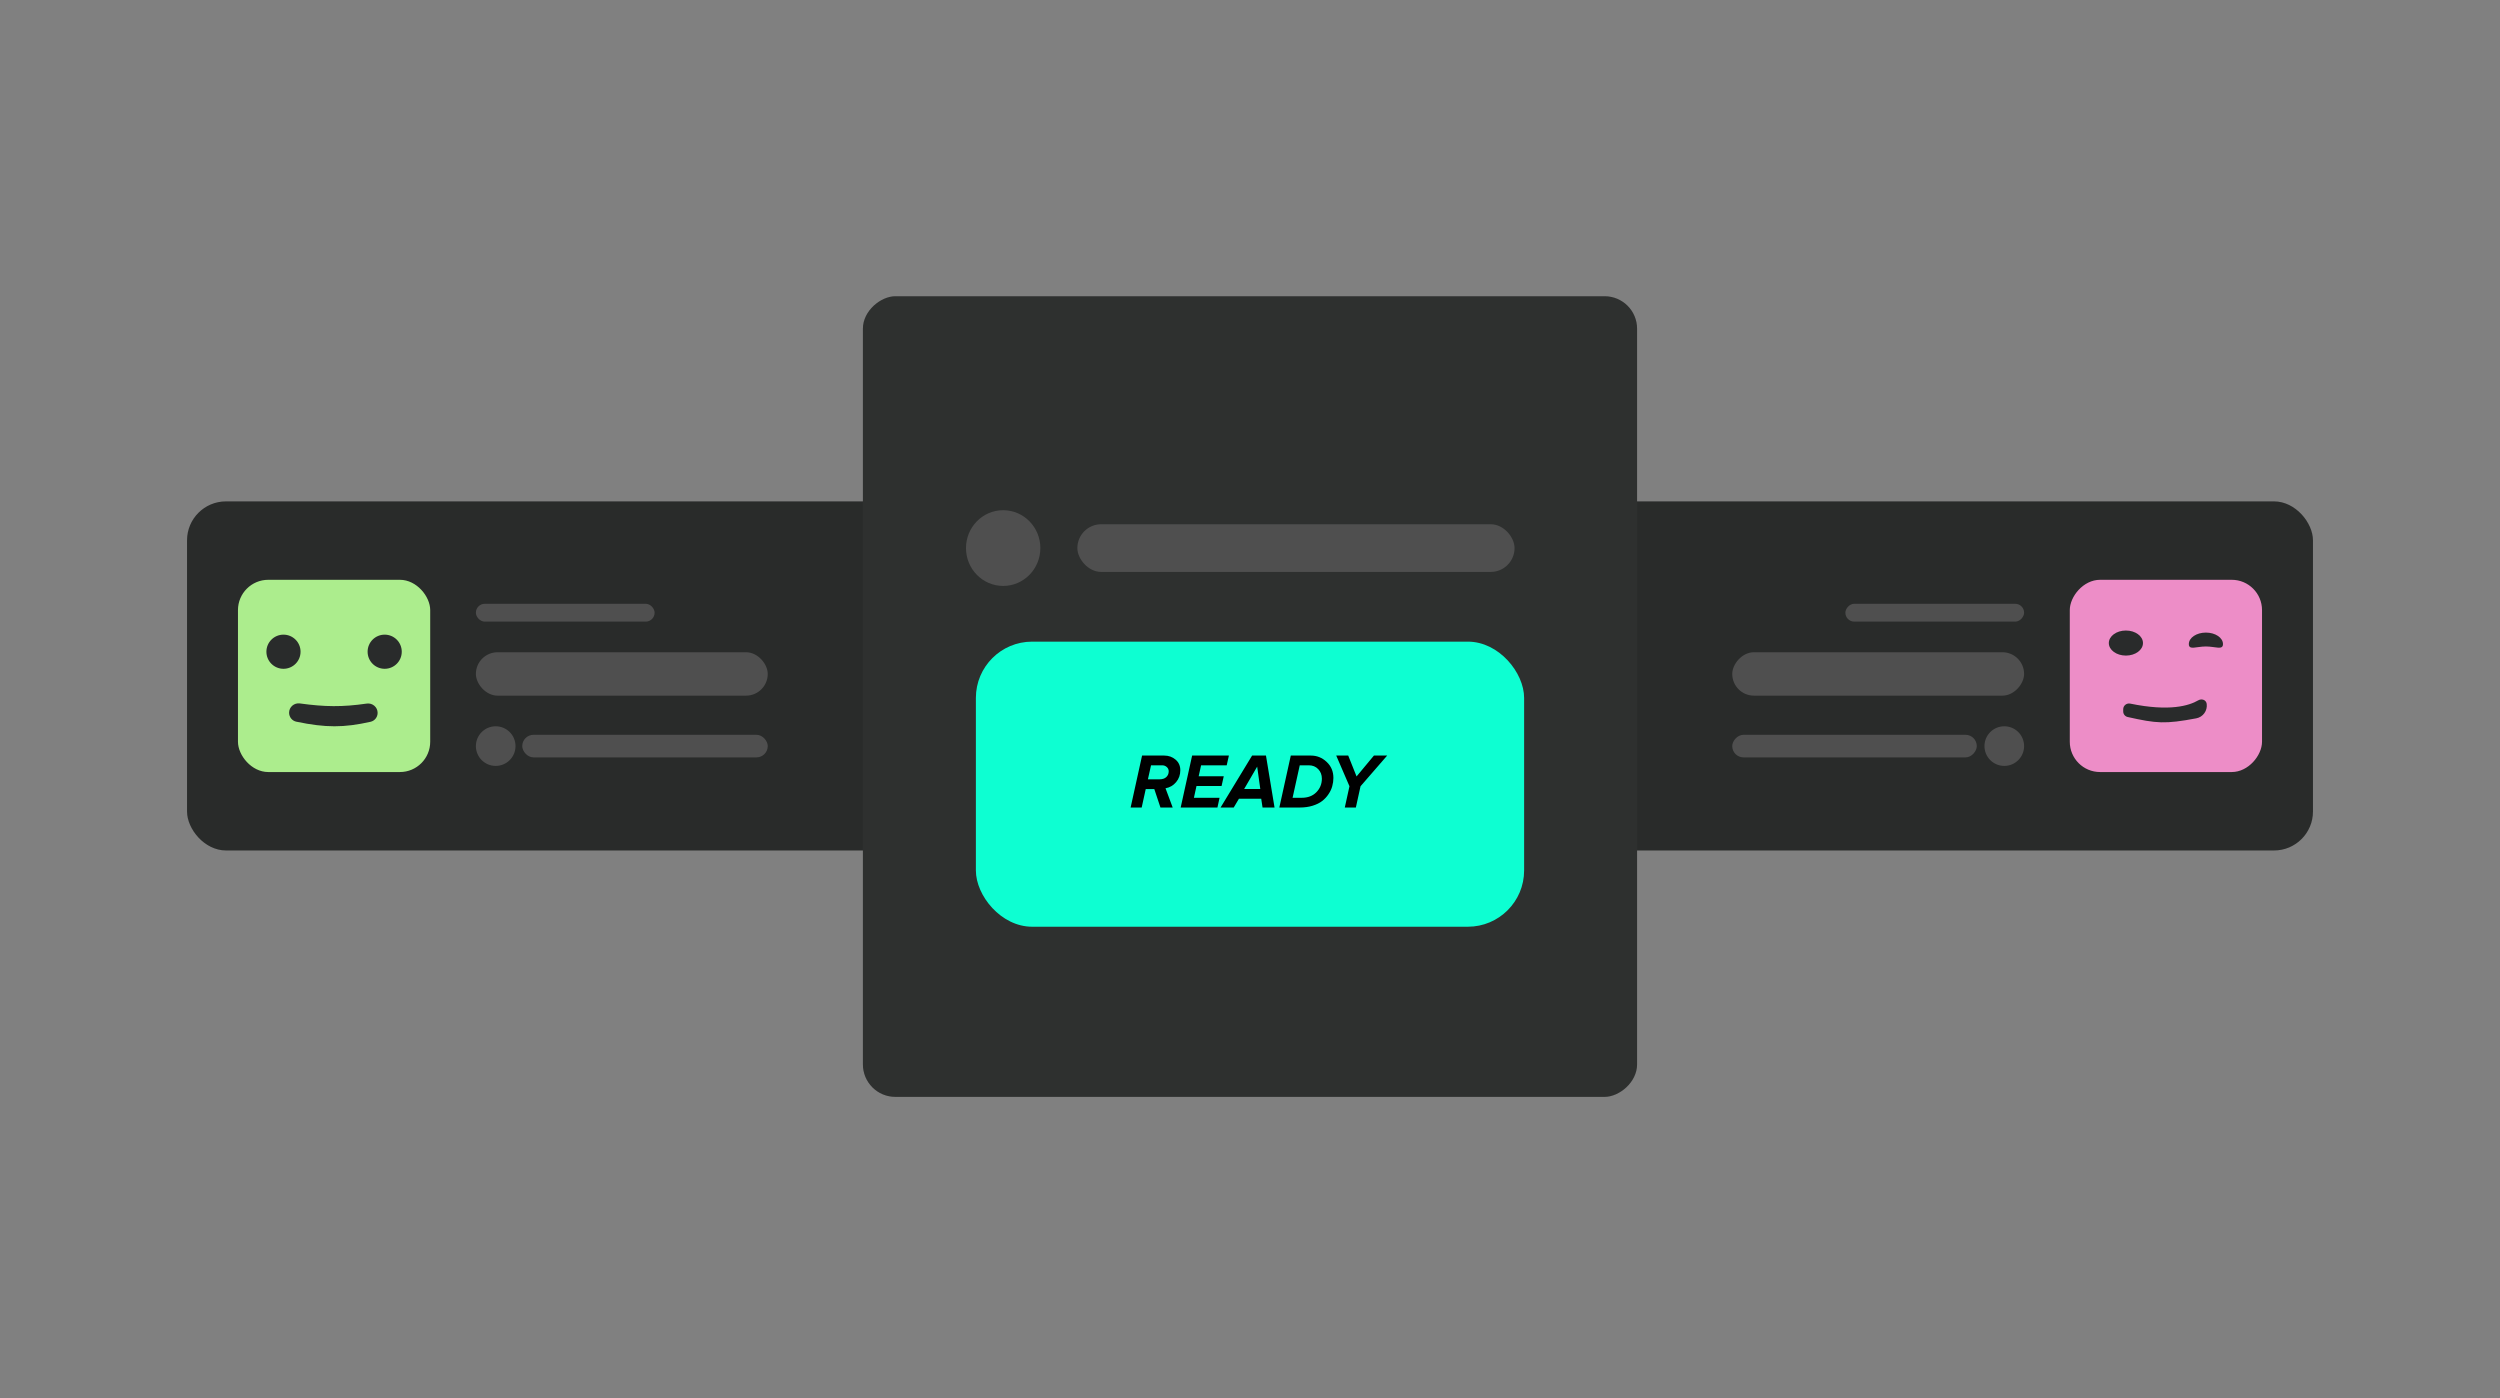<svg width="456" height="255" viewBox="0 0 456 255" fill="none" xmlns="http://www.w3.org/2000/svg">
<rect x="0" y="0" width="456" height="255" fill="#808080" stroke="none"/>
<rect x="34.116" y="91.453" width="387.768" height="63.672" rx="7.104" fill="#1C1C1C"/>
<rect x="34.116" y="91.453" width="387.768" height="63.672" rx="7.104" fill="#00E0B5" fill-opacity="0.01"/>
<rect x="34.116" y="91.453" width="387.768" height="63.672" rx="7.104" fill="white" fill-opacity="0.06"/>
<rect x="298.603" y="54.034" width="146.036" height="141.21" rx="5.92" transform="rotate(90 298.603 54.034)" fill="#1C1C1C"/>
<rect x="298.603" y="54.034" width="146.036" height="141.21" rx="5.92" transform="rotate(90 298.603 54.034)" fill="#00E0B5" fill-opacity="0.01"/>
<rect x="298.603" y="54.034" width="146.036" height="141.21" rx="5.92" transform="rotate(90 298.603 54.034)" fill="white" fill-opacity="0.08"/>
<rect x="178" y="117.035" width="100" height="52" rx="10.261" fill="#0DFFD2"/>
<path d="M213.898 147.292H211.667L210.544 143.924H208.982L208.243 147.292H206.225L208.314 137.815H212.363C213.159 137.815 213.845 138.061 214.423 138.554C215.001 139.046 215.29 139.69 215.29 140.486C215.29 141.329 215.034 142.054 214.523 142.66C214.021 143.266 213.377 143.64 212.59 143.782L213.898 147.292ZM211.468 142.148H211.496C212.017 142.148 212.425 142.016 212.718 141.751C213.021 141.476 213.173 141.121 213.173 140.685C213.173 140.372 213.055 140.112 212.818 139.904C212.581 139.695 212.302 139.591 211.979 139.591H209.948L209.379 142.148H211.468ZM222.061 147.292H215.355L217.444 137.815H224.15L223.752 139.591H219.078L218.637 141.594H223.212L222.814 143.37H218.239L217.77 145.516H222.445L222.061 147.292ZM232.476 147.292H230.288L230.046 145.686H225.983L225.031 147.292H222.63L228.384 137.815H230.913L232.476 147.292ZM229.876 143.91L229.308 139.832L226.935 143.91H229.876ZM237.074 147.292H233.351L235.44 137.815H239.105C240.204 137.815 241.161 138.199 241.975 138.966C242.8 139.733 243.212 140.709 243.212 141.893C243.212 142.404 243.141 142.911 242.998 143.413C242.866 143.905 242.638 144.389 242.316 144.862C242.004 145.336 241.616 145.753 241.151 146.112C240.697 146.463 240.119 146.747 239.418 146.965C238.717 147.183 237.936 147.292 237.074 147.292ZM237.372 145.516H237.443C238.551 145.516 239.437 145.179 240.1 144.507C240.772 143.825 241.109 142.996 241.109 142.021C241.109 141.329 240.886 140.751 240.441 140.287C239.996 139.823 239.423 139.591 238.722 139.591H237.074L235.766 145.516H237.372ZM247.308 147.292H245.29L246.143 143.413L243.727 137.815H245.915L247.436 141.623L250.604 137.815H253.019L248.16 143.413L247.308 147.292Z" fill="black"/>
<rect x="86.801" y="118.969" width="53.236" height="7.918" rx="3.959" fill="#4F4F4F"/>
<rect width="53.236" height="7.918" rx="3.959" transform="matrix(-1 0 0 1 369.196 118.969)" fill="#4F4F4F"/>
<rect x="86.801" y="110.13" width="32.6" height="3.254" rx="1.627" fill="#4F4F4F"/>
<rect width="32.6" height="3.254" rx="1.627" transform="matrix(-1 0 0 1 369.196 110.13)" fill="#4F4F4F"/>
<rect x="95.257" y="134.028" width="44.781" height="4.12" rx="2.06" fill="#4F4F4F"/>
<rect width="44.606" height="4.12" rx="2.06" transform="matrix(-1 0 0 1 360.565 134.028)" fill="#4F4F4F"/>
<rect x="196.512" y="95.622" width="79.743" height="8.697" rx="4.349" fill="#4F4F4F"/>
<circle cx="90.415" cy="136.088" r="3.614" fill="#4F4F4F"/>
<circle r="3.614" transform="matrix(-1 0 0 1 365.582 136.088)" fill="#4F4F4F"/>
<ellipse cx="182.979" cy="99.968" rx="6.782" ry="6.906" fill="#4F4F4F"/>
<rect x="43.405" y="105.756" width="35.065" height="35.065" rx="5.525" fill="#ACED8D"/>
<rect width="35.065" height="35.065" rx="5.525" transform="matrix(-1 0 0 1 412.593 105.756)" fill="#ED8DC7"/>
<circle cx="51.707" cy="118.874" r="3.115" fill="#292B2B"/>
<ellipse cx="387.764" cy="117.293" rx="3.115" ry="2.286" fill="#292B2B"/>
<circle cx="70.166" cy="118.874" r="3.115" fill="#292B2B"/>
<path d="M405.472 117.481C405.472 118.639 404.077 117.917 402.357 117.917C400.637 117.917 399.242 118.639 399.242 117.481C399.242 116.322 400.637 115.383 402.357 115.383C404.077 115.383 405.472 116.322 405.472 117.481Z" fill="#292B2B"/>
<path d="M52.73 129.997C52.73 128.956 53.661 128.164 54.693 128.306C59.255 128.935 62.441 128.979 66.892 128.333C67.931 128.182 68.879 128.975 68.879 130.025C68.879 130.804 68.347 131.485 67.587 131.655C62.697 132.747 59.413 132.752 54.054 131.639C53.279 131.478 52.73 130.789 52.73 129.997Z" fill="#292B2B"/>
<path d="M387.273 129.362C387.273 128.695 387.9 128.204 388.554 128.339C395.733 129.818 399.271 128.722 400.954 127.744C401.596 127.371 402.411 127.658 402.505 128.394C402.663 129.636 401.832 130.793 400.601 131.023C394.886 132.095 393.4 131.969 388.084 130.782C387.612 130.676 387.273 130.256 387.273 129.772V129.362Z" fill="#292B2B"/>
</svg>
